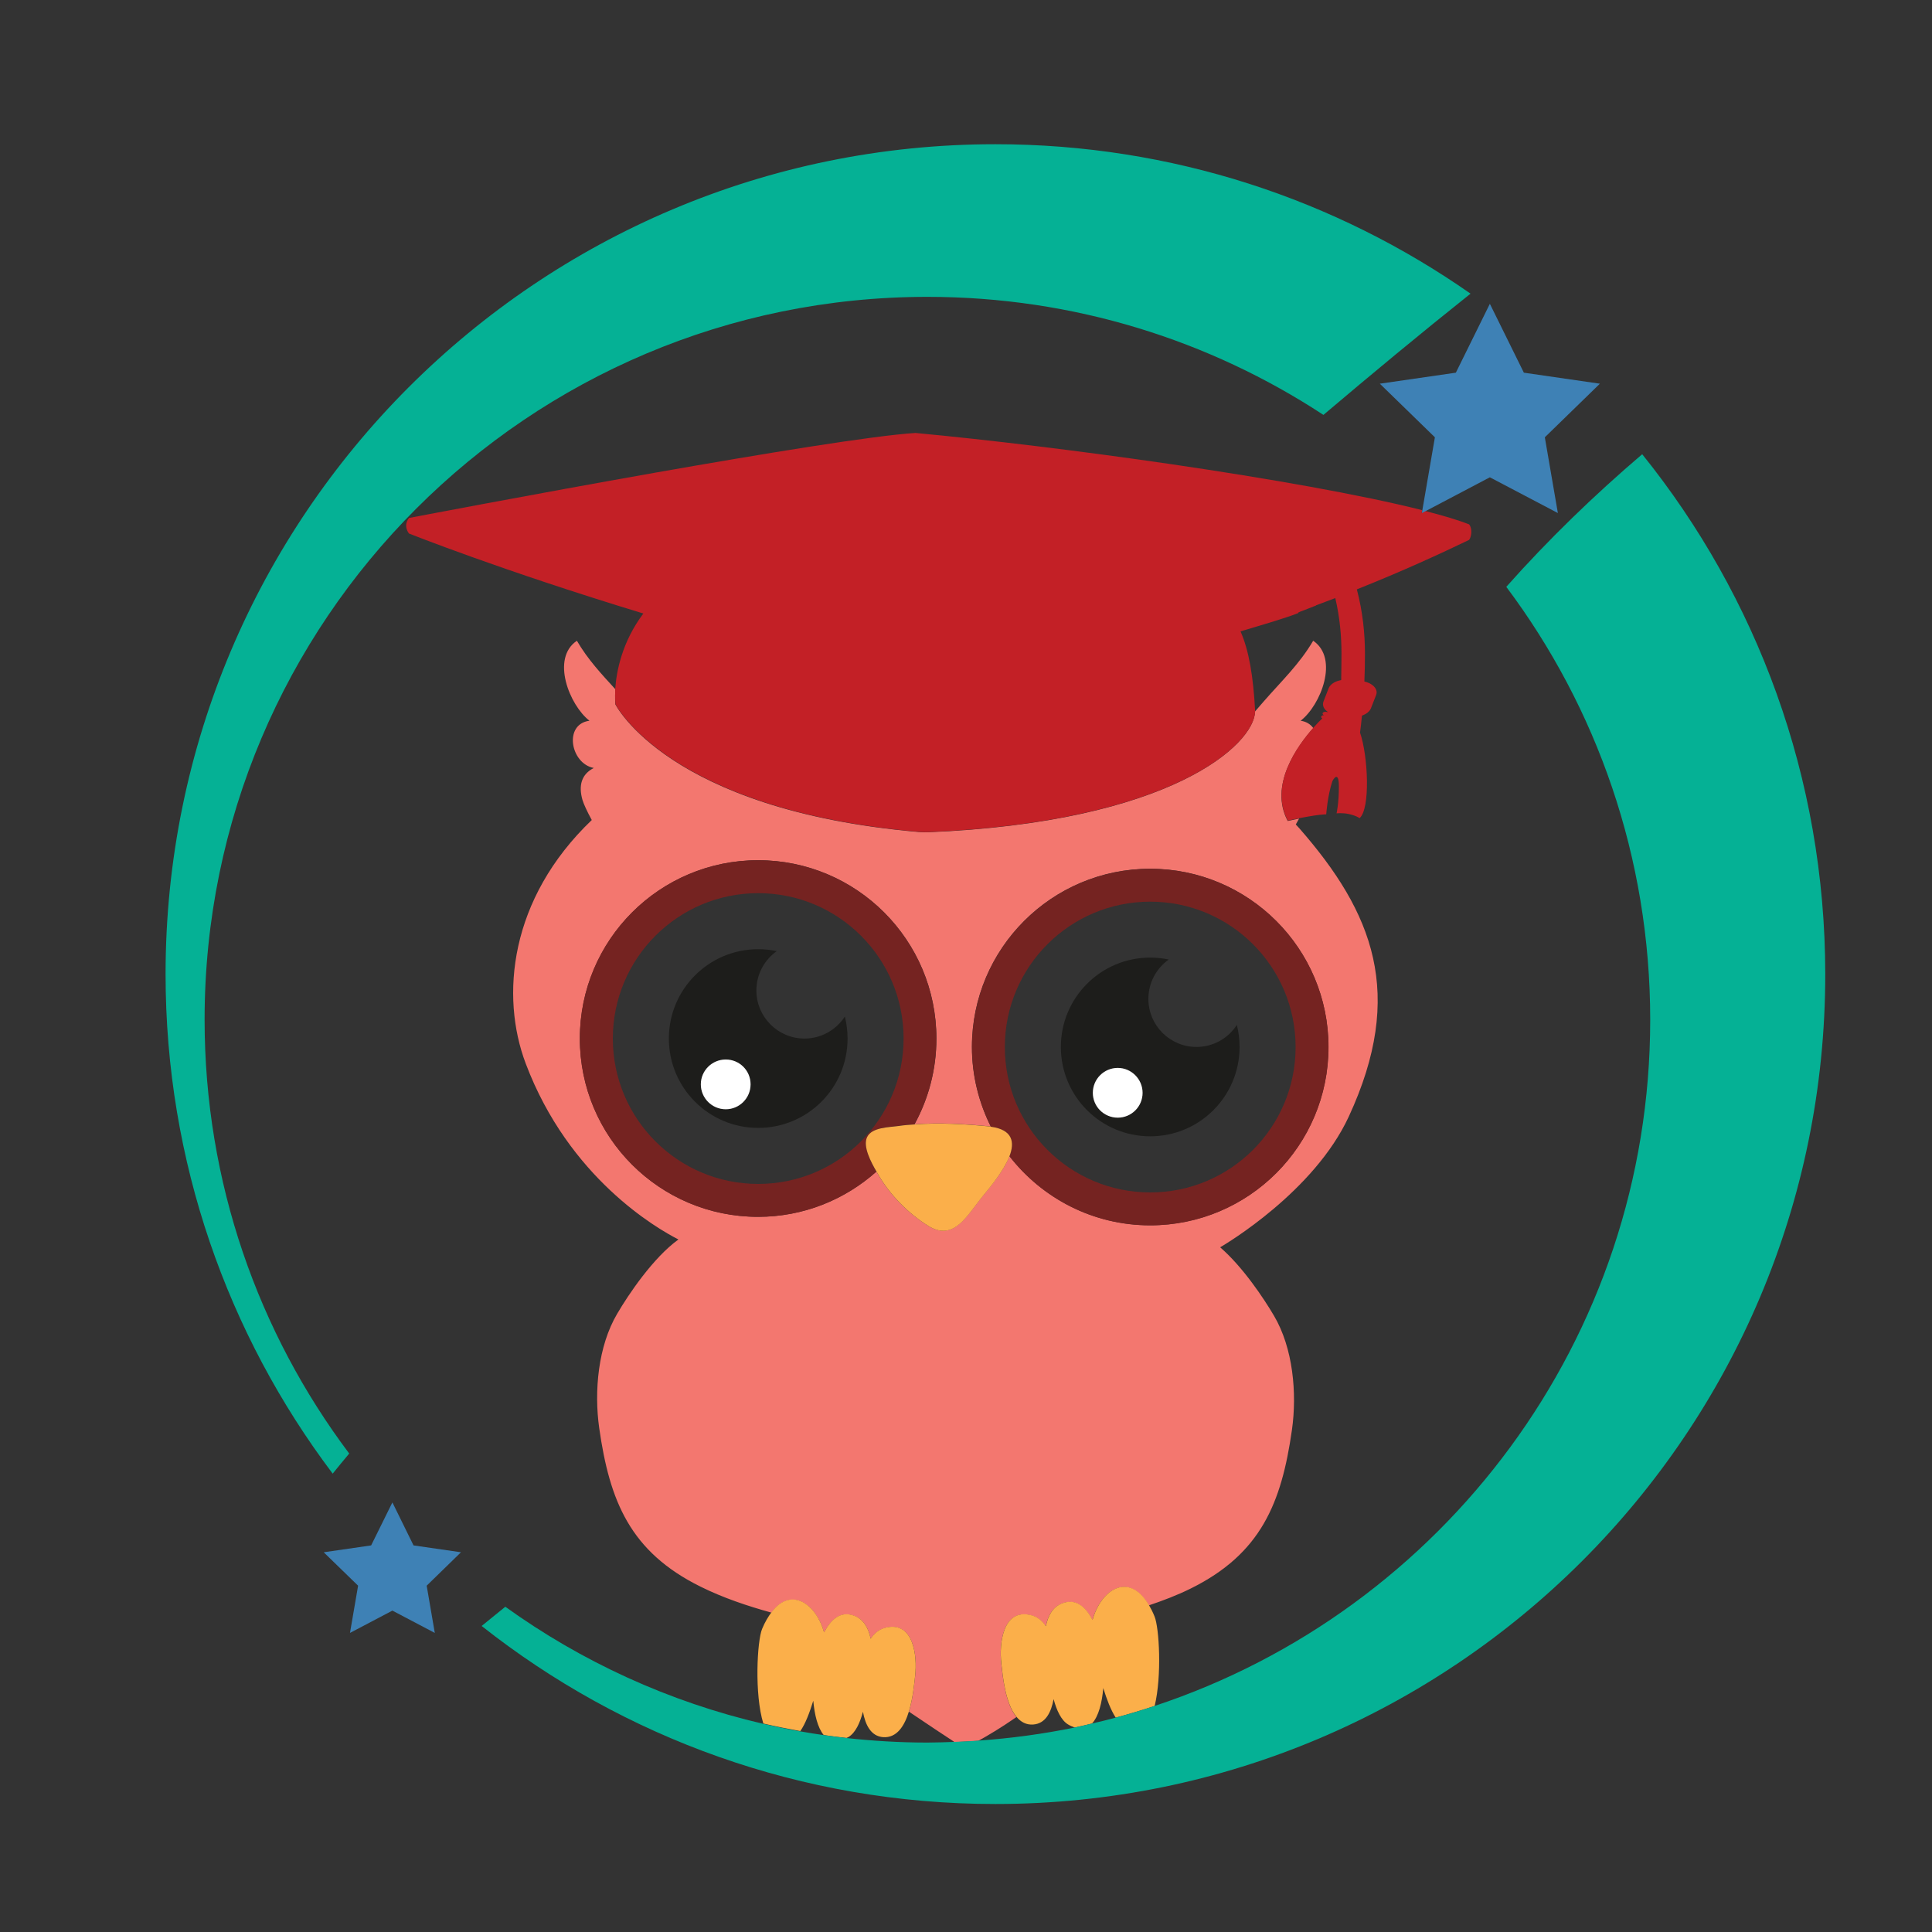 <?xml version="1.0" encoding="utf-8"?>
<!-- Generator: Adobe Illustrator 18.1.0, SVG Export Plug-In . SVG Version: 6.00 Build 0)  -->
<svg version="1.1" id="Layer_1" xmlns="http://www.w3.org/2000/svg" xmlns:xlink="http://www.w3.org/1999/xlink" x="0px" y="0px"
	 viewBox="0 0 2000 2000" enable-background="new 0 0 2000 2000" xml:space="preserve">
<rect x="0" y="0" width="2000" height="2000" fill="#333333" stroke="none"/>
<g>
	<path fill="none" d="M828.4,1792.3c8.1,1.4,16.2,2.7,24.3,3.9c-6.3-7.6-9.6-21.1-10.8-35.5C838.1,1772.8,833.9,1784.2,828.4,1792.3
		z"/>
	<path fill="none" d="M914.4,1798.3c-12.8-1-18.5-12.9-20.9-26.3c-3,11.4-7.8,21.8-14.9,26.1c-0.8,0.5-1.4,0.6-2.2,1
		c27.5,3.1,55.4,4.7,83.7,4.7c9.5,0,18.9-0.4,28.3-0.7c-10-6.5-26.9-17.7-47.3-31.5C936.5,1786.6,928.7,1799.4,914.4,1798.3z"/>
	<path fill="none" d="M1090.6,1758.9c-2.5,13.4-8.1,25.4-21,26.3c-7.4,0.5-13-2.7-17.4-7.9c-16.3,11.3-29.9,19.3-39.5,24.6
		c33.9-2.4,67.3-6.8,99.8-13.6c-2.2-0.7-4.5-1.7-7-3.2C1098.4,1780.8,1093.7,1770.3,1090.6,1758.9z"/>
	<path fill="none" d="M1130.4,1784.2c8.2-1.9,16.4-3.9,24.6-6.1c-5.2-8-9.2-19-12.9-30.6C1140.8,1762.7,1137.3,1776.9,1130.4,1784.2
		z"/>
	<path fill="none" d="M1369,743.7c-1-0.4-1.5-1.1-1.2-1.9c0.4-0.8,1.6-1.4,2.9-1.4c-1.2-0.4-1.8-1.3-1.4-2.1c0.4-1,2.1-1.6,3.7-1.3
		l2,0.3c-4.5-2.8-6.5-7.1-4.8-11.1l5.3-13.6c0.9-2.3,2.9-4.3,5.4-5.8c2.1-1.3,4.7-2.2,7.5-2.7c0.2-8.6,0.3-17.7,0.3-27.2
		c0-18.1-1.9-37.6-6.5-57.7c-6.7,2.5-13.3,5-20.2,7.5c-0.2,0.1-0.4,0.2-0.6,0.2c-5.9,2.2-9.4,4.3-15.5,6.5c-2.7,1-1.8,1.5-1.8,1.5
		v-0.1c-17,6.5-39.8,12.7-59.7,18.9c8.6,19.8,14.4,46.5,16.3,82.3c0,0.1-0.6,0.2-0.6,0.4c3.1-3.5,5.9-7.1,8.8-10.5
		c18.3-21,36.8-38.5,51-62.7c27,18.2,7.7,66.7-13.1,82.8c6.2,0.8,10.3,3.7,13.1,7.6C1364,748.6,1367.4,745.2,1369,743.7z"/>
	<path fill="#F3776F" d="M853.1,1690c6.7-12.7,16.7-23.1,31.8-17c9.5,3.8,14.4,13,16.4,23.6c3.7-5.6,8.6-9.9,16-11.6
		c28.3-6.5,32.6,28.8,30,50.4c-0.9,7.9-2.3,23-6.4,36.5c20.4,13.8,37.3,25,47.3,31.5c8.2-0.3,16.4-0.8,24.5-1.3
		c9.5-5.2,23.2-13.3,39.5-24.6c-11.7-14.1-14.2-43-15.7-55.1c-2.4-21.6,1.8-56.9,30.1-50.4c7.4,1.7,12.3,6.1,16,11.6
		c2.1-10.6,6.9-19.7,16.4-23.5c15.2-6.1,25.1,4.3,31.9,17c8.6-31,37.4-50.9,58.3-15.2c14.8-5,29.4-10.5,43.5-17.5
		c72.5-35.9,93.9-88.3,104.7-164.1c5.4-38,1.2-84.8-18.6-118.3c-10.4-17.7-32.2-50.5-55.7-70.8c6.3-3.7,97.1-57.6,133.1-135.2
		c59-127.4,25.1-211.4-51.1-298.5c-1.2-1.4-2.5-2.7-3.7-4c1.2-2,2.3-4.1,3.4-6.1c-3.6,0.7-7.4,1.5-11.8,2.5
		c-19.5-36.9,9.8-77.4,26.5-96.2c-2.8-3.8-6.9-6.7-13.1-7.6c20.8-16,40-64.5,13-82.8c-14.2,24.2-32.8,41.7-51.1,62.7
		c-2.9,3.4-6,7-9.1,10.5c-0.6,34.1-86.8,114.7-339.3,125.1c-3-0.1-6,0-9-0.3c-0.3,0-0.6-0.1-0.9-0.1
		c-258.8-22.8-313-132.1-313-132.1s-0.6-6,0-15.6c-14.5-15.9-28.6-30.9-39.8-50.2c-27.1,18.2-7.7,66.7,13,82.8
		c-27.1,3.6-19.5,44.5,4.5,48.9c-12.6,6.4-16.1,17.9-11.7,33.2c1.2,4.1,5,12.3,9.6,20.7c-85.4,81.7-94.7,182.3-68.4,252
		c44.7,118.6,136,170.9,158.1,182.2c-26.3,19-51.9,57.2-63.4,76.9c-19.8,33.5-24,80.2-18.6,118.3c10.8,75.8,32.1,128.1,104.7,164.1
		c23.6,11.7,48.4,20,73.6,27C819.2,1641.8,845,1660.9,853.1,1690z M600.3,1075.1c0-101.9,82.6-184.6,184.5-184.6
		c101.9,0,184.6,82.6,184.6,184.6c0,32.2-8.3,62.4-22.7,88.8c25.8-2,52.9-0.3,76.6,2c0.9,0.1,1.6,0.3,2.4,0.4
		c-12.4-24.8-19.6-52.8-19.6-82.5c0-101.9,82.6-184.5,184.5-184.5c101.9,0,184.6,82.6,184.6,184.5c0,102-82.7,184.6-184.6,184.6
		c-59.3,0-111.9-28.1-145.7-71.6c-5.8,15.2-20,32.1-27.2,40.8c-16.7,20.3-30,47.9-56.8,31.4c-20.3-12.6-39.5-31.9-51.5-52.6
		c-0.6-1-1.3-2.3-2.1-3.6c-32.6,29-75.4,46.8-122.5,46.8C682.9,1259.7,600.3,1177.1,600.3,1075.1z"/>
	<path fill="#FBAF4A" d="M841.9,1760.6c1.3,14.4,4.5,27.9,10.8,35.5c7.8,1.1,15.7,2.2,23.5,3c0.8-0.4,1.4-0.5,2.2-1
		c7.2-4.3,11.9-14.7,14.9-26.1c2.5,13.4,8.1,25.3,20.9,26.3c14.3,1,22.2-11.8,26.7-26.6c4.1-13.4,5.5-28.5,6.4-36.5
		c2.5-21.6-1.8-56.9-30-50.4c-7.4,1.7-12.4,6.1-16,11.6c-2.1-10.6-7-19.7-16.4-23.6c-15.1-6.1-25.1,4.3-31.8,17
		c-8.1-29.1-33.9-48.1-54.4-20.9c-3.4,4.6-6.8,10.1-9.8,17.4c-5.1,12.4-8.1,67.3,1.3,97.9c12.6,2.9,25.4,5.5,38.3,7.8
		C833.9,1784.2,838.1,1772.8,841.9,1760.6z"/>
	<path fill="#FBAF4A" d="M1131,1676.9c-6.7-12.7-16.7-23.1-31.9-17c-9.5,3.8-14.3,13-16.4,23.5c-3.7-5.5-8.6-9.9-16-11.6
		c-28.3-6.5-32.6,28.8-30.1,50.4c1.4,12.2,3.9,41.1,15.7,55.1c4.4,5.2,10,8.5,17.4,7.9c12.9-1,18.5-12.9,21-26.3
		c3,11.4,7.8,21.9,14.9,26.2c2.5,1.5,4.8,2.5,7,3.2c6-1.2,11.9-2.7,17.8-4.1c6.9-7.4,10.4-21.5,11.7-36.7
		c3.6,11.6,7.7,22.6,12.9,30.6c13.6-3.7,27-7.7,40.3-12.1c7.6-31.3,4.7-80.9-0.1-92.6c-1.8-4.5-3.8-8.4-5.8-11.8
		C1168.4,1626,1139.6,1645.9,1131,1676.9z"/>
	<path fill="#C32026" d="M637.1,728.9c0,0,54.2,109.2,313,132.1c0.3,0,0.6,0.1,0.9,0.1c3,0.3,6,0.2,9,0.3
		c252.6-10.4,338.7-91,339.3-125.1c0-0.1,0-0.2,0-0.4c-1.9-35.8-6.4-62.5-15.1-82.3c19.9-6.1,42.7-12.4,59.7-18.9v0.1
		c0,0-0.9-0.5,1.8-1.5c6.1-2.2,10.9-4.3,16.7-6.5c0.2,0-0.2-0.1,0-0.2c6.9-2.5,13.2-5,19.9-7.5c4.7,20.1,6.4,39.5,6.4,57.7
		c0,9.5-0.2,18.6-0.3,27.2c-2.8,0.6-5.5,1.4-7.6,2.7c-2.6,1.5-4.5,3.5-5.4,5.8l-5.3,13.6c-1.6,4.1,0.4,8.3,4.8,11.1l-2-0.3
		c-1.6-0.3-3.2,0.3-3.7,1.3c-0.4,0.8,0.3,1.7,1.4,2.1c-1.3,0-2.6,0.6-2.9,1.4c-0.3,0.8,0.2,1.6,1.2,1.9c-1.6,1.5-5.1,5-9.3,9.7
		c-16.7,18.8-46,59.3-26.5,96.2c4.4-1,8.2-1.8,11.8-2.5c2.4-0.5,4.8-0.9,6.9-1.3c6.2-1.1,10.9-1.8,14.2-2.2c5-0.5,6.9-0.5,6.9-0.5
		s1.3-19.1,6.3-34.1c0.6-1.7,6.8-12.2,6.8,5.3c0,17.6-2.4,27.8-2.4,27.8s5.8-0.8,12.8,0.7c3.6,0.8,7.5,2,11.1,4.2
		c11.3-10.1,8.7-64.6,0.4-88.5c0.7-5.2,1.4-11.1,2-17.6c4.5-1.6,8-4.3,9.3-7.6l5.3-13.6c1.1-2.7,0.6-5.4-1.2-7.8
		c-2-2.7-5.7-5.1-10.6-6.2c-0.1,0-0.2,0-0.3-0.1c0.4-9.1,0.6-18.8,0.6-28.9c0-20.7-2.3-43.3-8.4-66.5
		c47.2-18.8,86.5-36.9,116.2-51.2c2.3-2.9,3.8-11.4,0-16.1c-11.5-4.5-27-9.1-45.3-13.8l-3.8,2l0.5-2.9
		c-62.8-15.9-159.1-32.8-259.2-47.5c-93.1-13.6-189.4-25.3-265.3-32.4c-43.7,2.7-158,21.5-268.8,41c-130.2,23-255.5,47-255.5,47
		c-6.6,8.4,0,16.1,0,16.1s95.5,38.1,242.6,82.8c-22.3,29.7-27.9,60.2-29.1,78C636.5,722.9,637.1,728.9,637.1,728.9z"/>
	<path fill="#05B195" d="M1700,470.2c-49.9,42.6-97,88.1-140.7,137.3c93.6,124.9,149,280.1,149,448.1
		c0,331.1-215.1,611.8-513.1,710.4c-13.3,4.4-26.7,8.5-40.3,12.1c-8.1,2.2-16.3,4.2-24.6,6.1c-5.9,1.4-11.8,2.9-17.8,4.1
		c-32.5,6.7-65.9,11.2-99.8,13.6c-8.1,0.6-16.3,1-24.5,1.3c-9.4,0.3-18.8,0.7-28.3,0.7c-28.3,0-56.2-1.7-83.7-4.7
		c-7.9-0.9-15.7-1.9-23.5-3c-8.2-1.2-16.3-2.5-24.3-3.9c-12.9-2.3-25.6-4.9-38.3-7.8c-97.7-22.7-188.2-64.5-267-121.2
		c-8.2,6.7-16.3,13.3-24.5,19.9c146.2,115.5,331,184.3,531.8,184.3c474.5,0,859.1-384.6,859.1-859
		C1889.4,804.6,1818.5,617.4,1700,470.2z"/>
	<path fill="#05B195" d="M361.5,1504.7c-94-125.1-149.7-280.6-149.7-449.1c0-413.3,335-748.3,748.3-748.3
		c151.3,0,292.2,45,409.9,122.2c50.2-42.5,100.8-84.5,152.3-125.5c-139.3-97.4-308.9-154.7-491.9-154.7
		c-474.4,0-859,384.7-859,859.1c0,194.1,64.4,373.2,173,517.1C350,1518.6,355.7,1511.6,361.5,1504.7z"/>
	<polygon fill="#3E81B5" points="428.1,1599.8 406.2,1555.3 384.2,1599.8 335.1,1606.9 370.7,1641.5 362.3,1690.4 406.2,1667.3 
		450.1,1690.4 441.7,1641.5 477.2,1606.9 	"/>
	<polygon fill="#3E81B5" points="1475.8,529.1 1542.3,494.1 1612.7,531.1 1599.2,452.7 1656.2,397.2 1577.5,385.8 1542.3,314.5 
		1507.1,385.8 1428.4,397.2 1485.4,452.7 1472.4,528.2 1471.9,531.1 	"/>
	<path fill="#752321" d="M897.6,1177.2c4.9-10.5,22.3-10.2,33.4-11.8c5.1-0.8,10.4-1.1,15.6-1.5c14.5-26.3,22.7-56.6,22.7-88.8
		c0-101.9-82.6-184.6-184.6-184.6c-102,0-184.5,82.6-184.5,184.6c0,102,82.6,184.6,184.5,184.6c47.1,0,89.9-17.8,122.5-46.8
		C901.7,1203.1,893.1,1186.8,897.6,1177.2z M784.9,1225.6c-83.1,0-150.5-67.4-150.5-150.5c0-83.1,67.4-150.5,150.5-150.5
		c83.1,0,150.5,67.4,150.5,150.5C935.3,1158.3,868,1225.6,784.9,1225.6z"/>
	<path fill="#1D1D1B" d="M832.8,1075.1c-27.5,0-49.8-22.3-49.8-49.8c0-16.8,8.4-31.7,21.1-40.7c-6.2-1.3-12.6-2-19.2-2
		c-51.1,0-92.5,41.4-92.5,92.5c0,51.1,41.4,92.5,92.5,92.5c51.1,0,92.5-41.4,92.5-92.5c0-7.9-1-15.5-2.8-22.8
		C865.7,1066,850.3,1075.1,832.8,1075.1z M751.3,1148.3c-14.2,0-25.8-11.6-25.8-25.8c0-14.3,11.5-25.7,25.8-25.7
		c14.2,0,25.7,11.5,25.7,25.7C777,1136.7,765.5,1148.3,751.3,1148.3z"/>
	<path fill="#FFFFFF" d="M751.3,1096.8c-14.2,0-25.8,11.5-25.8,25.7c0,14.2,11.5,25.8,25.8,25.8c14.2,0,25.7-11.6,25.7-25.8
		C777,1108.2,765.5,1096.8,751.3,1096.8z"/>
	<path fill="#752321" d="M1045,1196.9c33.8,43.5,86.4,71.6,145.7,71.6c101.9,0,184.6-82.6,184.6-184.6
		c0-101.9-82.7-184.5-184.6-184.5c-101.9,0-184.5,82.6-184.5,184.5c0,29.7,7.2,57.6,19.6,82.5
		C1048.4,1169.5,1050.6,1182.4,1045,1196.9z M1190.7,933.4c83.1,0,150.5,67.4,150.5,150.5c0,83.1-67.4,150.5-150.5,150.5
		c-83.1,0-150.5-67.4-150.5-150.5C1040.2,1000.8,1107.6,933.4,1190.7,933.4z"/>
	<path fill="#1D1D1B" d="M1190.7,1176.3c51.1,0,92.5-41.4,92.5-92.5c0-7.9-1-15.5-2.8-22.8c-8.9,13.7-24.3,22.8-41.8,22.8
		c-27.5,0-49.8-22.3-49.8-49.8c0-16.8,8.4-31.7,21.1-40.7c-6.2-1.3-12.6-2-19.2-2c-51.1,0-92.5,41.4-92.5,92.5
		C1098.2,1135,1139.6,1176.3,1190.7,1176.3z M1157.1,1105.5c14.2,0,25.7,11.5,25.7,25.8s-11.6,25.7-25.7,25.7
		c-14.2,0-25.8-11.5-25.8-25.7S1142.9,1105.5,1157.1,1105.5z"/>
	<path fill="#FFFFFF" d="M1157.1,1157c14.2,0,25.7-11.5,25.7-25.7s-11.6-25.8-25.7-25.8c-14.2,0-25.8,11.5-25.8,25.8
		S1142.9,1157,1157.1,1157z"/>
	<path fill="#FBAF4A" d="M897.6,1177.2c-4.6,9.6,4.1,25.9,9.8,35.7c0.8,1.3,1.5,2.5,2.1,3.6c12,20.7,31.2,40,51.5,52.6
		c26.8,16.5,40.1-11.1,56.8-31.4c7.2-8.7,21.3-25.6,27.2-40.8c5.6-14.5,3.4-27.4-19.2-30.5c-0.9-0.1-1.5-0.3-2.4-0.4
		c-23.7-2.3-50.9-4-76.6-2c-5.3,0.4-10.5,0.7-15.6,1.5C920,1167.1,902.6,1166.8,897.6,1177.2z"/>
</g>
</svg>
